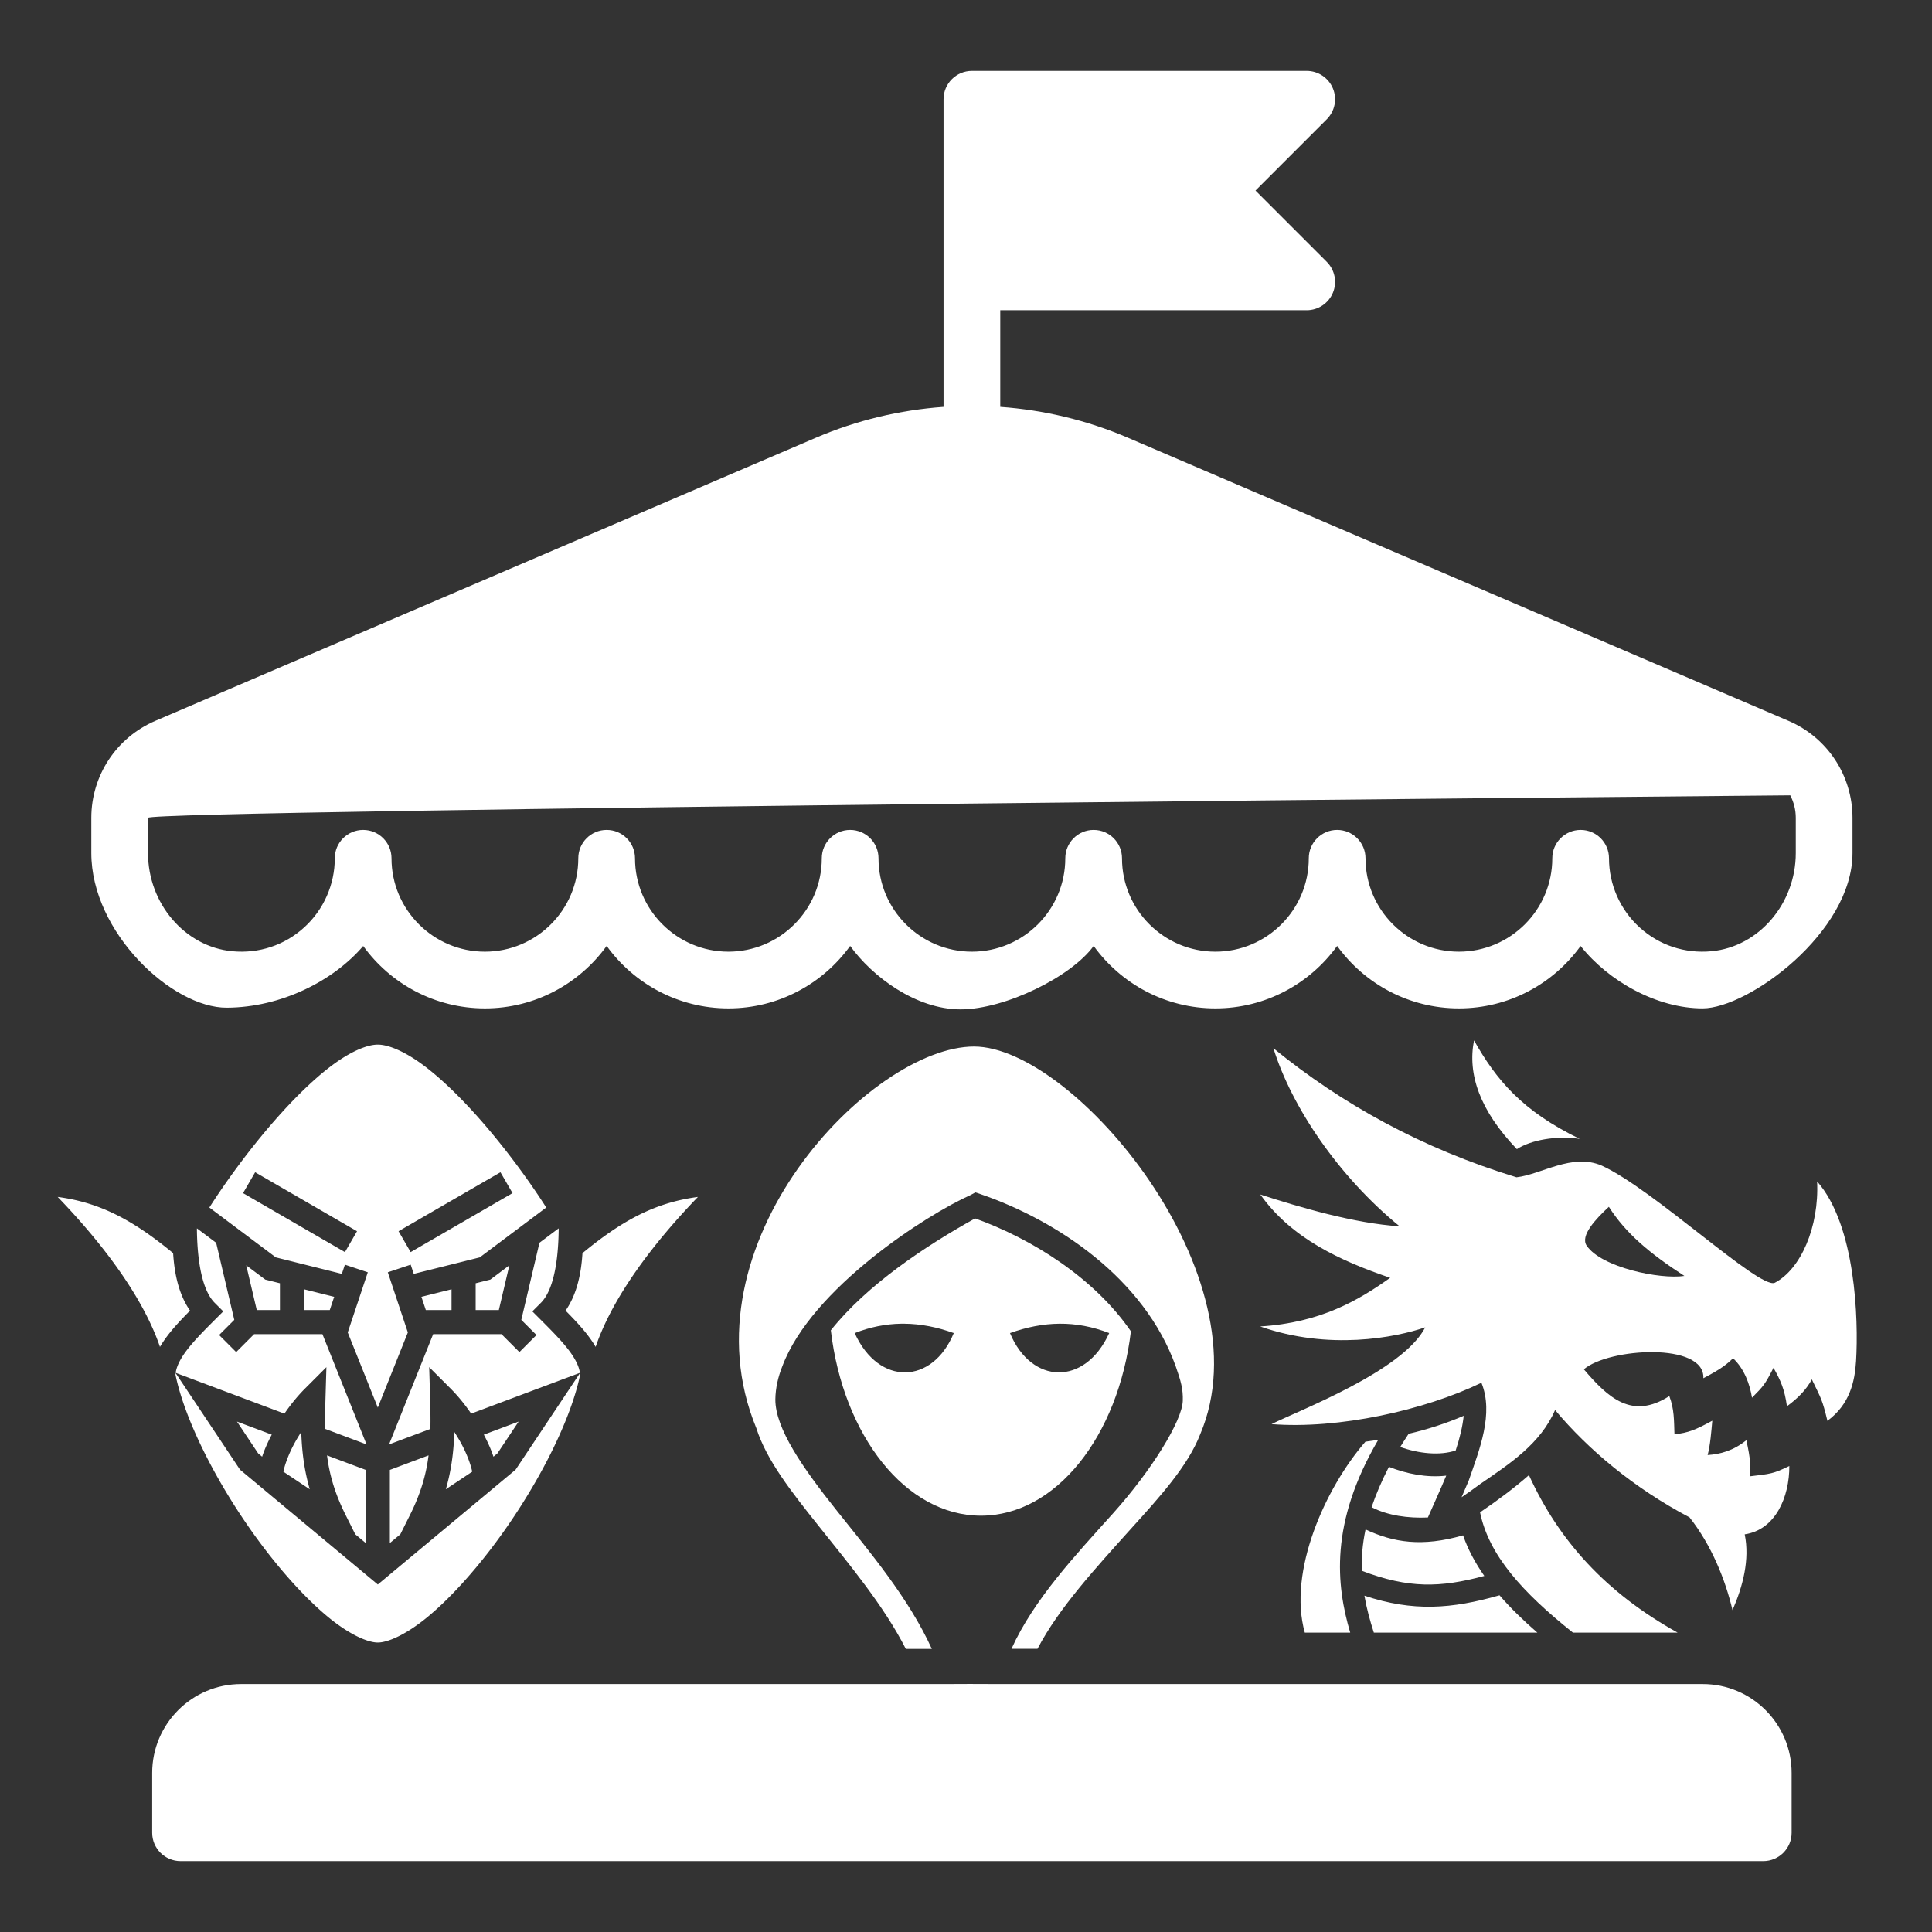 <?xml version="1.0" encoding="UTF-8" standalone="no"?>
<svg
   xmlns:dc="http://purl.org/dc/elements/1.1/"
   xmlns:cc="http://creativecommons.org/ns#"
   xmlns:rdf="http://www.w3.org/1999/02/22-rdf-syntax-ns#"
   xmlns:svg="http://www.w3.org/2000/svg"
   xmlns="http://www.w3.org/2000/svg"
   xmlns:sodipodi="http://sodipodi.sourceforge.net/DTD/sodipodi-0.dtd"
   xmlns:inkscape="http://www.inkscape.org/namespaces/inkscape"
   version="1.1"
   id="Capa_1"
   x="0px"
   y="0px"
   viewBox="0 0 510.99 510.99"
   style="enable-background:new 0 0 510.99 510.99;"
   xml:space="preserve"
   sodipodi:docname="combat-carousel-solid2.svg"
   inkscape:version="1.0.1 (3bc2e813f5, 2020-09-07)"
   inkscape:export-filename="C:\Users\Evan\AppData\Local\FoundryVTT\Data\modules\combat-carousel\icons\combat-carousel-solid2.png"
   inkscape:export-xdpi="96"
   inkscape:export-ydpi="96"><rect x="0" y="0" width="510.99" height="510.99" fill="#333333" stroke="none"/><defs
   id="defs43" /><sodipodi:namedview
   pagecolor="#000000"
   bordercolor="#666666"
   borderopacity="1"
   objecttolerance="10"
   gridtolerance="10"
   guidetolerance="10"
   inkscape:pageopacity="0.48627451"
   inkscape:pageshadow="2"
   inkscape:window-width="2283"
   inkscape:window-height="1321"
   id="namedview41"
   showgrid="false"
   inkscape:pagecheckerboard="false"
   inkscape:zoom="1.217742"
   inkscape:cx="-74.124888"
   inkscape:cy="319.5554"
   inkscape:window-x="109"
   inkscape:window-y="-9"
   inkscape:window-maximized="1"
   inkscape:current-layer="g8"
   inkscape:document-rotation="0" />
<g
   id="g8"
   style="display:inline">
	<path
   d="M 450.362,445.41 H 264.556 c 0,0 -3.939,-0.027 -8.081,-0.027 -4.142,0 -6.919,0.027 -6.919,0.027 H 63.751 c -12.958,0 -23.5,10.542 -23.5,23.5 v 15.831 c 0,4.142 3.358,7.5 7.5,7.5 h 418.611 c 4.142,0 7.5,-3.358 7.5,-7.5 V 468.91 c 0,-12.958 -10.542,-23.5 -23.5,-23.5 z"
   id="path2"
   inkscape:label="base"
   style="fill:#ffffff;fill-opacity:1"
   sodipodi:nodetypes="scscssssssss" />
	
	<path
   d="m 450.347,266.703 c 12.056,-0.022 39.617,-20.061 39.617,-41.08 v -9.314 c 0,-11.176 -6.638,-21.242 -16.91,-25.645 L 298.29,115.765 c -10.772,-4.616 -22.195,-7.331 -33.733,-8.152 V 82.05 h 81.052 c 3.034,0 5.768,-1.827 6.929,-4.63 1.161,-2.803 0.519,-6.028 -1.626,-8.173 L 332.064,50.4 350.911,31.553 c 2.145,-2.145 2.787,-5.371 1.626,-8.173 -1.161,-2.803 -3.896,-4.63 -6.929,-4.63 h -88.552 c -4.142,0 -7.5,3.358 -7.5,7.5 v 81.364 c -11.538,0.821 -22.961,3.536 -33.733,8.152 L 41.061,190.663 c -10.272,4.403 -16.91,14.469 -16.91,25.645 v 9.314 c 0,21.019 21.416,40.973 35.826,40.9 14.41,-0.073 28.22,-7.106 36.087,-16.319 7.218,9.987 18.953,16.504 32.189,16.504 13.243,0 24.984,-6.524 32.201,-16.521 7.217,9.997 18.958,16.521 32.201,16.521 13.243,0 24.984,-6.524 32.201,-16.521 5.84,8.091 17.37,16.785 29.201,16.781 11.831,-0.004 29.361,-8.69 35.201,-16.781 7.216,9.997 18.957,16.521 32.201,16.521 13.243,0 24.984,-6.524 32.201,-16.521 7.216,9.996 18.958,16.521 32.201,16.521 13.236,0 24.972,-6.517 32.189,-16.504 7.353,9.316 20.241,16.523 32.297,16.5 z m -32.286,-47.197 c -4.142,0 -7.5,3.358 -7.5,7.5 0,13.62 -11.081,24.701 -24.701,24.701 -13.62,0 -24.701,-11.081 -24.701,-24.701 0,-4.142 -3.358,-7.5 -7.5,-7.5 -4.142,0 -7.5,3.358 -7.5,7.5 0,13.62 -11.081,24.701 -24.701,24.701 -13.62,0 -24.701,-11.081 -24.701,-24.701 0,-4.142 -3.358,-7.5 -7.5,-7.5 -4.142,0 -7.5,3.358 -7.5,7.5 0,13.62 -11.081,24.701 -24.701,24.701 -13.62,0 -24.701,-11.081 -24.701,-24.701 0,-4.142 -3.358,-7.5 -7.5,-7.5 -4.142,0 -7.5,3.358 -7.5,7.5 0,13.62 -11.081,24.701 -24.701,24.701 -13.62,0 -24.701,-11.081 -24.701,-24.701 0,-4.142 -3.358,-7.5 -7.5,-7.5 -4.142,0 -7.5,3.358 -7.5,7.5 0,13.62 -11.081,24.701 -24.701,24.701 -13.62,0 -24.701,-11.081 -24.701,-24.701 0,-4.142 -3.358,-7.5 -7.5,-7.5 -4.142,0 -7.5,3.358 -7.5,7.5 0,6.944 -2.949,13.608 -8.091,18.283 -5.211,4.738 -11.985,6.974 -19.061,6.3 -12.477,-1.189 -22.25,-12.596 -22.25,-25.968 v -9.314 c 0,-2.12 434.352,-5.952 434.352,-5.952 0.937,1.802 1.461,3.832 1.461,5.952 v 9.314 c 0,13.372 -9.773,24.778 -22.25,25.968 -7.083,0.673 -13.849,-1.563 -19.061,-6.3 -5.142,-4.675 -8.091,-11.339 -8.091,-18.283 10e-4,-4.142 -3.357,-7.5 -7.499,-7.5 z"
   id="path6"
   sodipodi:nodetypes="zssccccssccscssscccsszcscsczcscsczssssssssssssssssssssssccsscsscccs"
   inkscape:label="carousel"
   style="display:inline;fill:#ffffff;fill-opacity:1" />
<path
   d="m 99.922,276.285 c -3.014,0 -7.559,2.037 -12.431,5.734 -4.873,3.696 -10.08,8.884 -14.951,14.451 -6.949,7.941 -13.212,16.684 -17.165,22.905 l 17.581,13.186 17.456,4.364 0.811,-2.434 6.054,2.018 -5.303,15.911 7.95,19.874 7.95,-19.874 -5.303,-15.911 6.054,-2.018 0.811,2.434 17.456,-4.364 17.581,-13.186 c -3.954,-6.221 -10.216,-14.963 -17.165,-22.905 -4.871,-5.567 -10.079,-10.754 -14.951,-14.451 -4.873,-3.696 -9.418,-5.734 -12.432,-5.734 z m -32.44,33.76 26.948,15.601 -3.198,5.522 -26.948,-15.601 z m 64.881,0 3.198,5.522 -26.948,15.601 -3.198,-5.522 z m -117.11,6.529 c 11.277,11.691 22.414,26.029 27.054,39.662 0.564,-0.96 1.198,-1.891 1.876,-2.795 1.776,-2.369 3.913,-4.6 6.077,-6.791 -3.173,-4.568 -4.167,-10.314 -4.469,-15.206 -10.392,-8.56 -19.117,-13.365 -30.539,-14.87 z m 169.34,0 c -11.421,1.504 -20.147,6.309 -30.539,14.87 -0.302,4.892 -1.296,10.638 -4.469,15.206 2.164,2.192 4.301,4.423 6.077,6.791 0.678,0.904 1.313,1.835 1.876,2.795 4.641,-13.633 15.778,-27.971 27.055,-39.662 z m -132.486,8.327 c -0.008,0.016 -0.019,0.035 -0.028,0.051 0.049,5.807 0.712,15.635 4.714,19.638 l 2.257,2.256 -2.257,2.256 c -2.837,2.837 -5.581,5.604 -7.504,8.168 -1.662,2.216 -2.598,4.192 -2.824,5.833 l 28.763,10.786 c 1.667,-2.428 3.512,-4.699 5.42,-6.607 l 5.684,-5.684 -0.238,8.034 c -0.089,2.989 -0.136,5.72 -0.082,8.301 L 96.945,382.034 85.28,352.874 H 67.204 l -4.739,4.738 -4.512,-4.512 4.011,-4.011 -4.798,-20.392 z m 95.632,0 -5.061,3.795 -4.798,20.392 4.011,4.011 -4.512,4.512 -4.739,-4.738 h -18.076 l -11.665,29.16 10.936,-4.101 c 0.053,-2.581 0.007,-5.311 -0.082,-8.3 l -0.238,-8.034 5.684,5.684 c 1.908,1.908 3.753,4.18 5.419,6.607 l 19.57,-7.339 9.193,-3.447 c -0.226,-1.642 -1.162,-3.617 -2.824,-5.834 -1.923,-2.564 -4.668,-5.332 -7.504,-8.168 l -2.257,-2.256 2.257,-2.256 c 4.002,-4.002 4.666,-13.831 4.714,-19.638 -0.009,-0.016 -0.019,-0.035 -0.028,-0.051 z m -82.612,9.765 2.783,11.825 h 6.129 v -7.083 l -3.881,-0.97 z m 69.592,0 -5.031,3.773 -3.881,0.969 v 7.083 h 6.129 z m -54.298,6.338 v 5.487 h 6.801 l 1.165,-3.495 z m 39.004,0 -7.966,1.992 1.165,3.495 h 6.801 z m -72.969,22.165 a 5.762,5.762 0 0 0 -0.041,0.445 c 2.762,13.27 12.405,31.366 23.426,45.831 5.56,7.298 11.467,13.704 16.872,18.18 5.405,4.476 10.375,6.802 13.212,6.802 2.837,0 7.807,-2.326 13.212,-6.802 5.404,-4.475 11.311,-10.882 16.872,-18.18 11.021,-14.465 20.664,-32.562 23.426,-45.831 -0.008,-0.145 -0.022,-0.294 -0.042,-0.445 l -17.029,25.545 -36.438,30.365 -36.438,-30.365 z m 16.224,12.831 5.602,8.403 1.052,0.877 c 0.622,-1.918 1.51,-3.867 2.544,-5.831 z m 74.486,0 -9.199,3.449 c 1.034,1.964 1.923,3.913 2.544,5.831 l 1.052,-0.877 z m -57.487,2.741 c -0.632,0.979 -1.234,1.971 -1.775,2.963 -1.514,2.776 -2.544,5.573 -2.953,7.537 l 6.975,4.65 c -1.459,-5.046 -2.079,-9.945 -2.247,-15.149 z m 40.489,0 c -0.167,5.204 -0.787,10.103 -2.247,15.149 l 6.975,-4.65 c -0.408,-1.964 -1.439,-4.76 -2.953,-7.537 -0.541,-0.992 -1.143,-1.984 -1.775,-2.963 z m -6.817,6.19 -10.236,3.839 v 19.342 l 2.763,-2.303 2.538,-5.076 c 2.851,-5.702 4.273,-10.62 4.934,-15.802 z m -26.854,7.1e-4 c 0.661,5.182 2.084,10.099 4.934,15.801 l 2.538,5.076 2.763,2.303 v -19.342 z"
   fill="#ffffff"
   fill-opacity="1"
   id="path893"
   style="fill:#ffffff;fill-opacity:1;stroke-width:0.355" /><path
   d="m 389.859,275.171 c -1.762,8.925 1.529,18.528 11.335,28.759 3.723,-2.423 10.504,-3.636 16.62,-2.712 -15.29,-7.416 -22.104,-15.666 -27.955,-26.047 z m -53.054,2.074 c 4.777,15.443 17.251,33.964 33.376,47.094 -11.996,-0.765 -26.482,-5.052 -36.843,-8.41 8.297,11.7 21.33,17.584 34.35,22.038 -8.3,5.883 -18.318,11.867 -34.383,12.864 18.162,6.382 35.746,2.958 43.657,0.233 -5.95,11.601 -33.479,22.005 -40.655,25.595 17.703,1.396 40.456,-3.656 55.514,-10.936 3.324,8.177 -0.532,17.683 -3.357,25.86 -0.632,1.496 -1.263,2.958 -1.895,4.421 1.695,-1.163 3.357,-2.327 4.953,-3.523 7.845,-5.385 15.889,-10.603 19.778,-19.545 8.676,10.371 20.841,20.642 35.566,28.387 5.784,7.346 9.407,16.287 11.368,24.531 2.759,-6.349 4.587,-13.362 3.224,-20.043 8.144,-1.197 11.833,-9.872 11.8,-18.082 -4.188,2.061 -5.019,2.094 -10.371,2.726 0,-3.357 0.199,-4.155 -0.997,-9.54 -3.424,2.792 -6.98,3.723 -10.238,3.922 0.698,-2.526 0.997,-6.482 1.23,-9.074 -4.321,2.36 -6.382,3.224 -10.005,3.59 -0.133,-3.623 -0.033,-6.648 -1.363,-10.105 -9.839,6.316 -16.154,0.499 -22.603,-7.08 6.581,-5.651 32.043,-7.246 31.611,2.36 4.654,-2.426 6.249,-3.723 7.845,-5.285 3.025,2.825 4.454,6.947 5.019,10.437 3.091,-3.125 3.424,-3.49 5.684,-7.911 1.895,3.357 2.925,5.651 3.557,10.171 2.825,-2.061 5.119,-4.354 6.581,-7.113 2.493,5.152 2.759,5.318 4.122,10.969 5.917,-4.354 7.246,-10.371 7.579,-15.822 0.665,-10.969 -0.1,-35.965 -10.304,-47.499 0.565,12.066 -4.354,23.268 -11.235,26.824 -4.188,1.629 -32.076,-24.797 -45.738,-31.013 -7.811,-3.39 -15.988,2.36 -22.536,3.091 -25.129,-7.678 -46.213,-19.399 -64.289,-34.13 z m 88.72,41.942 c 4.421,6.947 10.703,12.265 19.977,18.282 -6.448,0.964 -21.872,-2.227 -25.827,-7.978 -1.828,-2.626 2.36,-7.08 5.85,-10.304 z m -38.392,55.278 c -4.787,2.061 -9.706,3.623 -14.559,4.753 -0.798,1.197 -1.529,2.36 -2.227,3.49 4.919,1.762 10.47,2.327 14.659,0.931 1.097,-3.257 1.828,-6.415 2.127,-9.174 z m -22.603,6.349 -3.39,0.499 c -10.574,12.166 -20.575,34.303 -16.035,50.491 h 12.009 c -3.696,-12.531 -5.495,-28.952 7.416,-50.99 z m 2.825,7.147 c -1.961,3.789 -3.457,7.346 -4.587,10.67 4.288,2.227 9.673,2.958 14.891,2.726 1.529,-3.49 3.257,-7.246 4.853,-11.069 -5.119,0.598 -10.437,-0.465 -15.157,-2.327 z m 37.029,2.194 c -3.989,3.49 -8.376,6.748 -12.93,9.839 2.327,11.301 11.102,21.074 24.564,31.81 h 27.689 c -19.013,-10.57 -31.445,-24.365 -39.322,-41.649 z m -43.212,14.36 c -0.831,3.922 -1.097,7.545 -0.997,10.936 12.398,4.72 20.775,4.487 32.409,1.363 -2.393,-3.424 -4.321,-6.98 -5.617,-10.736 -10.869,3.125 -18.415,1.895 -25.794,-1.562 z m 35.433,17.418 c -12.664,3.623 -22.869,4.388 -35.733,0.1 0.598,3.457 1.496,6.681 2.493,9.772 h 43.245 c -3.756,-3.257 -7.113,-6.515 -10.005,-9.872 z"
   fill="#ffffff"
   fill-opacity="1"
   id="path907"
   style="stroke-width:0.332" /><path
   d="m 257.632,276.792 c -27.316,0 -77.662,52.34 -57.595,100.931 2.685,8.49 9.339,16.913 16.487,25.873 8.188,10.269 17.316,21.208 23.054,32.517 h 6.879 c -6.074,-13.356 -16.275,-25.47 -25.034,-36.443 -9.195,-11.51 -16.353,-21.88 -16.353,-29.497 0.034,-3.054 0.748,-6.074 1.856,-8.826 7.718,-20.604 38.256,-40.168 49.833,-45.303 l 1.208,-0.671 1.309,0.436 c 20.437,7.014 43.39,22.383 51.679,45.538 1.376,3.926 1.98,6.04 1.879,9.161 -0.168,5.302 -8.222,18.356 -18.457,29.765 -9.765,10.873 -20.94,22.718 -26.846,35.806 h 6.879 c 5.638,-10.806 15.504,-21.477 24.598,-31.611 7.785,-8.591 15.202,-16.779 18.423,-25.101 17.752,-41.611 -33.289,-102.575 -59.799,-102.575 z m 0.268,45.46 c -12.987,7.215 -28.557,17.517 -38.155,29.598 3.255,27.853 19.799,49.028 39.699,49.028 19.866,0 36.343,-21.041 39.665,-48.759 -9.698,-14.128 -26.175,-24.463 -41.209,-29.866 z m -19.564,27.853 h 0.805 c 4.396,0.034 8.759,0.906 13.121,2.483 -5.638,13.624 -19.799,14.094 -26.208,0 4.094,-1.611 8.188,-2.416 12.282,-2.483 z m 41.913,0 c 4.362,-0.034 8.725,0.772 13.121,2.483 -6.443,14.094 -20.571,13.624 -26.242,0 4.396,-1.577 8.759,-2.45 13.121,-2.483 z"
   fill="#ffffff"
   fill-opacity="1"
   id="path921"
   style="stroke-width:0.336" /></g>
<g
   id="g10"
   inkscape:label="g10"
   style="display:inline">
</g>
<g
   id="g12">
</g>
<g
   id="g14">
</g>
<g
   id="g16">
</g>
<g
   id="g18">
</g>
<g
   id="g20">
</g>
<g
   id="g22">
</g>
<g
   id="g24">
</g>
<g
   id="g26">
</g>
<g
   id="g28">
</g>
<g
   id="g30">
</g>
<g
   id="g32">
</g>
<g
   id="g34">
</g>
<g
   id="g36">
</g>
<g
   id="g38">
</g>
</svg>
